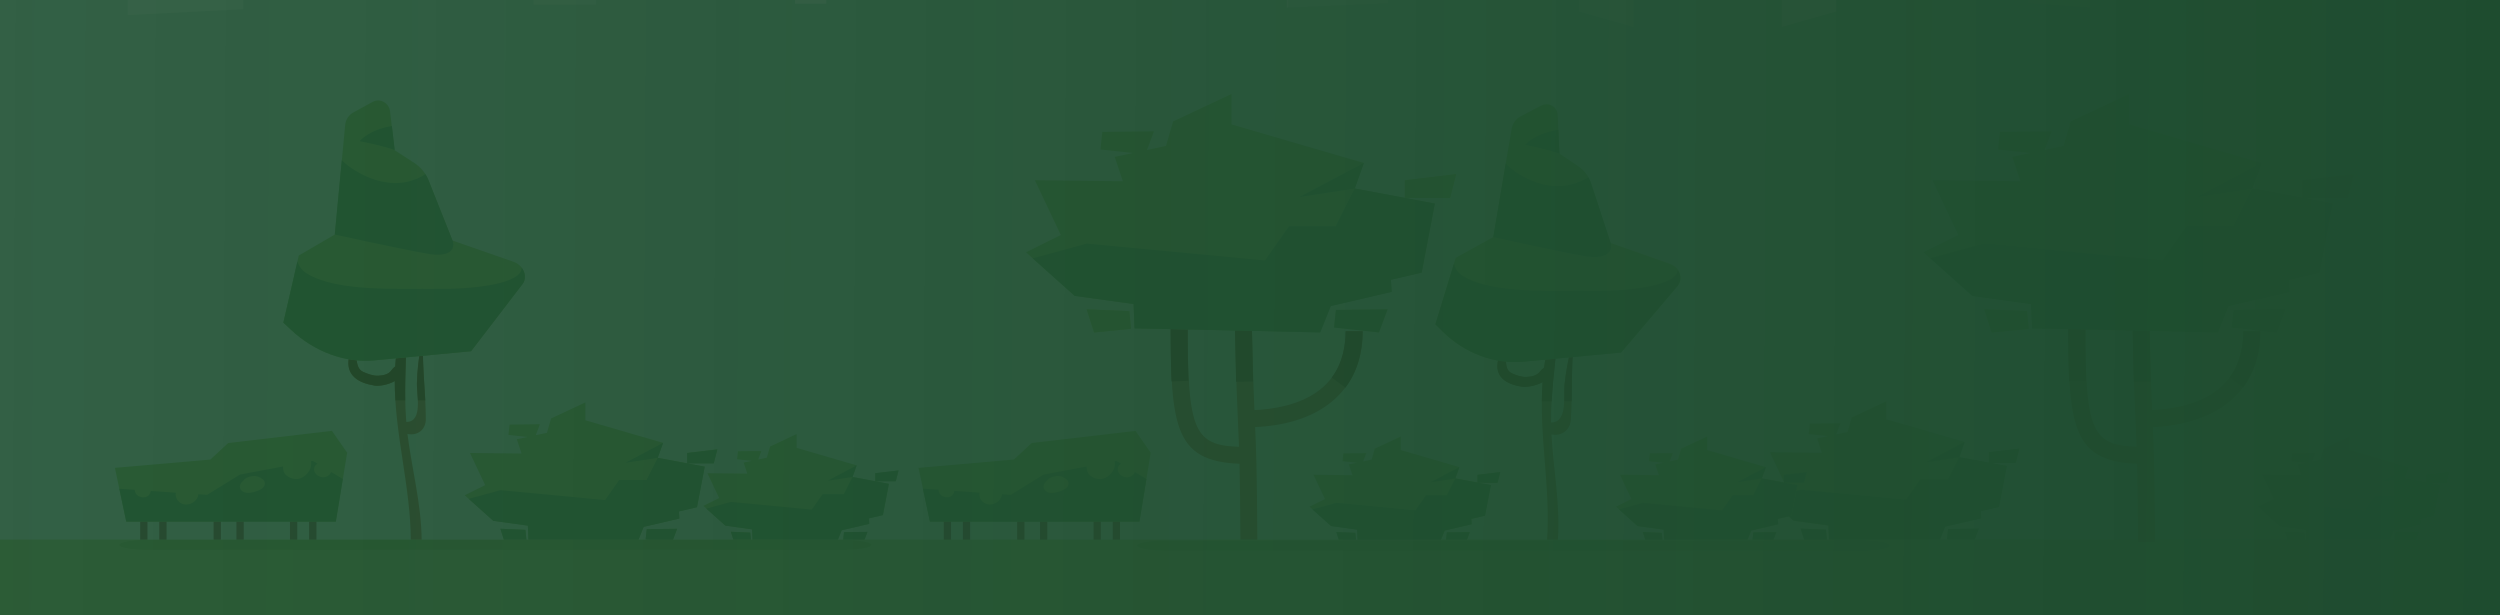 <svg width="390" height="96" viewBox="0 0 390 96" fill="none" xmlns="http://www.w3.org/2000/svg">
<rect x="0" y="0" width="390" height="96" fill="#333333" stroke="none"/>
<defs>
<linearGradient id="paint0_linear_239_32306" x1="390" y1="48" x2="0.01" y2="46.019" gradientUnits="userSpaceOnUse">
<stop stop-color="#1E4C2F"/>
<stop offset="1" stop-color="#1E4C2F" stop-opacity="0.86"/>
</linearGradient>
<clipPath id="clip0_239_32306">
<rect width="390" height="96" fill="white"/>
</clipPath>
</defs>
<g clip-path="url(#clip0_239_32306)">
<path d="M400 -297V103H0V-297" fill="white"/>
<path fill-rule="evenodd" clip-rule="evenodd" d="M9.322 -51.191L12.913 -54.24V-71.555L24.184 -106.035L24.744 -125.244H25.038L25.598 -106.035L36.86 -71.555V-54.24L40.451 -51.191V63.725H9.322V-51.191Z" fill="#D3ECDE"/>
<path d="M399.072 -78.007L387.801 -112.487L387.241 -131.705H386.948L386.388 -112.487L375.125 -78.007V-60.701L371.525 -57.652V57.273H399.997V-59.91L399.072 -60.701V-78.007Z" fill="#D3ECDE"/>
<path fill-rule="evenodd" clip-rule="evenodd" d="M177.581 -60.222L167.643 -77.955H166.755L166.266 -93.182H166.043L165.555 -77.955H156.097L155.599 -93.182H155.377L154.879 -77.955H153.999L144.061 -60.222H141.795L141.243 -83.626H140.977L140.426 -60.222H138.523V63.725H183.119V-60.222H181.199L180.648 -83.626H180.39L179.83 -60.222H177.581Z" fill="#D3ECDE"/>
<path fill-rule="evenodd" clip-rule="evenodd" d="M270.273 -45.011L260.335 -62.744H259.446L258.957 -77.971H258.726L258.237 -62.744H248.779L248.29 -77.971H248.068L247.57 -62.744H246.69L236.753 -45.011H234.486L233.935 -68.415H233.668L233.117 -45.011H231.215V78.936H275.802V-45.011H273.89L273.339 -68.415H273.082L272.522 -45.011H270.273Z" fill="#D3ECDE"/>
<path fill-rule="evenodd" clip-rule="evenodd" d="M103.129 -62.744L80.177 -77.971L65.68 -62.744V61.087H103.129V-62.744Z" fill="#D3ECDE"/>
<path fill-rule="evenodd" clip-rule="evenodd" d="M293.598 -91.519L316.549 -106.746L331.047 -91.519V32.312H293.598V-91.519Z" fill="#D3ECDE"/>
<path fill-rule="evenodd" clip-rule="evenodd" d="M375.493 -69.027L352.551 -84.254L338.053 -69.027V54.804H375.493V-69.027Z" fill="#D3ECDE"/>
<path fill-rule="evenodd" clip-rule="evenodd" d="M200.965 -61.893L204.894 -65.218V-84.142L217.205 -92.675L217.818 -113.68H218.138L218.752 -92.675L231.063 -84.142V-65.218L235 -61.893V63.725H200.965V-61.893Z" fill="#D3ECDE"/>
<path d="M400 0.592H397.858V-19.693L383.004 -24.457L368.827 -19.693V-3.773H361.947V-12.271L338.809 -13.559L326.027 -10.573V1.187L316.284 0.512V-11.8L296.196 -13.222L286.462 -9.088V1.792L277.956 4.209V-4.386L267.458 -6.706L254.818 -4.386V4.209L246.311 1.792V-17.204L236.578 -21.328L216.489 -19.915V0.512L200.729 1.187V-7.133L187.947 -10.137L164.818 -8.831V-3.773H157.938V-16.004L143.76 -20.768L128.907 -16.004V0.592H124.027L123.378 -16.688L107.609 -19.524L92.996 -18.457V0.716H83.244V-4.368L68.8 -7.791V-20.599L62.978 -21.728V-28.493L52.258 -29.648L45.484 -28.493V-22.244L37.929 -21.391V1.436L19.911 2.36V-1.728L12.64 -3.328L0 -2.52V103H400V0.592Z" fill="#B1DACA"/>
<path d="M315.004 69.997L314.444 72.193H310.275V70.557L315.004 69.997ZM303.733 84.157L307.875 84.602L308.666 82.477L303.902 82.531L303.724 84.157H303.733ZM280.906 82.468L281.59 84.611L285.004 84.264L284.844 82.637L280.915 82.468H280.906ZM306.479 68.966L294.266 65.41V62.602L288.879 65.126L288.222 67.384L286.462 67.757L287.102 66.033L282.337 66.086L282.159 67.713L285.155 68.033L283.475 68.397L284.222 70.646L276.106 70.548L278.497 75.606L275.279 77.197L279.777 81.224L285.208 81.971L285.306 84.219L302.435 84.593L303.413 82.157L309.03 80.85L308.959 79.739L311.804 79.073L313.022 72.708L305.626 71.322L306.462 68.966H306.479Z" fill="#73B550"/>
<path d="M305.653 71.311L300.578 72.084L306.489 68.955L305.653 71.311ZM303.884 74.813H299.582L297.377 77.96L280.915 76.395L275.938 77.755L279.813 81.222L285.244 81.968L285.342 84.217L302.471 84.591L303.449 82.155L309.066 80.848L308.995 79.737L311.84 79.071L313.058 72.706L305.671 71.32L303.902 74.813H303.884ZM310.275 70.555V72.191H314.444L315.004 69.995L310.275 70.555ZM303.733 84.155L307.875 84.6L308.666 82.475L303.902 82.528L303.724 84.155H303.733ZM280.906 82.466L281.591 84.608L285.004 84.262L284.844 82.635L280.915 82.466H280.906Z" fill="#388A43"/>
<path d="M111.902 70.103L111.342 72.281H107.209V70.654L111.902 70.094V70.103ZM100.72 84.156L104.836 84.601L105.627 82.494L100.898 82.547L100.72 84.156ZM78.062 82.485L78.738 84.609L82.125 84.272L81.965 82.654L78.062 82.485ZM103.44 69.09L91.325 65.561V62.77L85.974 65.276L85.325 67.516L83.582 67.889L84.222 66.183L79.494 66.236L79.316 67.845L82.294 68.165L80.623 68.521L81.369 70.752L73.316 70.663L75.689 75.676L72.498 77.258L76.96 81.249L82.347 81.996L82.436 84.227L99.44 84.601L100.409 82.183L105.982 80.885L105.911 79.774L108.729 79.116L109.938 72.796L102.605 71.418L103.44 69.081V69.09Z" fill="#73B550"/>
<path d="M102.612 71.419L97.573 72.192L103.439 69.09L102.604 71.428L102.612 71.419ZM100.861 74.894H96.586L94.399 78.014L78.061 76.468L73.119 77.819L76.959 81.259L82.346 82.005L82.435 84.237L99.439 84.61L100.408 82.192L105.981 80.894L105.91 79.783L108.728 79.125L109.937 72.805L102.604 71.428L100.852 74.894H100.861ZM107.208 70.663V72.29H111.341L111.901 70.112L107.208 70.672V70.663ZM100.719 84.156L104.835 84.601L105.626 82.494L100.897 82.548L100.719 84.156ZM78.061 82.485L78.737 84.61L82.124 84.272L81.964 82.654L78.061 82.485Z" fill="#388A43"/>
<path d="M140.169 73.392L139.742 75.081H136.542V73.827L140.169 73.401V73.392ZM131.52 84.254L134.702 84.601L135.316 82.974L131.662 83.01L131.529 84.254H131.52ZM114.009 82.956L114.534 84.601L117.156 84.334L117.031 83.09L114.018 82.956H114.009ZM133.636 72.601L124.267 69.872V67.721L120.133 69.659L119.627 71.392L118.276 71.685L118.773 70.361L115.12 70.396L114.987 71.641L117.289 71.89L116 72.165L116.578 73.89L110.356 73.819L112.187 77.694L109.725 78.912L113.173 81.996L117.342 82.574L117.413 84.299L130.56 84.583L131.307 82.716L135.618 81.712L135.565 80.859L137.742 80.352L138.676 75.472L133.005 74.405L133.645 72.592L133.636 72.601Z" fill="#73B550"/>
<path d="M132.987 74.406L129.094 75.002L133.636 72.602L132.996 74.406H132.987ZM131.636 77.091H128.33L126.632 79.499L114.001 78.299L110.188 79.348L113.156 82.006L117.325 82.584L117.396 84.308L130.543 84.593L131.29 82.726L135.601 81.722L135.548 80.868L137.725 80.362L138.659 75.482L132.987 74.415L131.636 77.099V77.091ZM136.543 73.819V75.073H139.743L140.17 73.384L136.543 73.811V73.819ZM131.53 84.255L134.712 84.602L135.325 82.975L131.672 83.01L131.539 84.255H131.53ZM114.019 82.957L114.543 84.602L117.165 84.335L117.041 83.091L114.027 82.957H114.019Z" fill="#388A43"/>
<path d="M281.849 73.65L281.431 75.295H278.311V74.068L281.858 73.65H281.849ZM273.404 84.263L276.507 84.601L277.102 83.01L273.529 83.046L273.395 84.263H273.404ZM256.293 83.001L256.8 84.601L259.36 84.344L259.235 83.126L256.284 83.001H256.293ZM275.467 72.877L266.311 70.21V68.103L262.275 69.997L261.787 71.695L260.471 71.979L260.951 70.69L257.378 70.726L257.244 71.944L259.493 72.183L258.231 72.45L258.791 74.13L252.711 74.059L254.507 77.846L252.098 79.037L255.467 82.059L259.538 82.619L259.609 84.299L272.453 84.584L273.182 82.761L277.395 81.775L277.342 80.939L279.475 80.441L280.391 75.668L274.853 74.628L275.484 72.859L275.467 72.877Z" fill="#73B550"/>
<path d="M274.836 74.644L271.032 75.222L275.467 72.875L274.836 74.635V74.644ZM273.512 77.266H270.285L268.632 79.622L256.294 78.448L252.561 79.471L255.458 82.066L259.529 82.626L259.601 84.306L272.445 84.591L273.174 82.768L277.387 81.782L277.334 80.946L279.467 80.448L280.383 75.675L274.845 74.635L273.521 77.257L273.512 77.266ZM278.303 74.075V75.302H281.423L281.841 73.657L278.294 74.075H278.303ZM273.396 84.271L276.498 84.608L277.094 83.017L273.521 83.053L273.387 84.271H273.396ZM256.285 83.008L256.792 84.608L259.352 84.351L259.227 83.133L256.276 83.008H256.285Z" fill="#388A43"/>
<path d="M234.045 73.65L233.627 75.295H230.507V74.068L234.054 73.65H234.045ZM225.601 84.263L228.703 84.601L229.298 83.01L225.725 83.046L225.592 84.263H225.601ZM208.49 83.001L208.996 84.601L211.556 84.344L211.432 83.126L208.481 83.001H208.49ZM227.663 72.877L218.507 70.21V68.103L214.463 69.997L213.974 71.695L212.658 71.979L213.138 70.69L209.565 70.726L209.432 71.944L211.681 72.183L210.418 72.45L210.978 74.13L204.898 74.059L206.694 77.846L204.285 79.037L207.654 82.059L211.725 82.619L211.796 84.299L224.641 84.584L225.37 82.761L229.583 81.775L229.53 80.939L231.663 80.441L232.578 75.668L227.041 74.628L227.672 72.859L227.663 72.877Z" fill="#73B550"/>
<path d="M227.022 74.644L223.217 75.222L227.653 72.875L227.022 74.635V74.644ZM225.697 77.266H222.471L220.817 79.622L208.479 78.448L204.746 79.471L207.644 82.066L211.715 82.626L211.786 84.306L224.631 84.591L225.359 82.768L229.573 81.782L229.519 80.946L231.653 80.448L232.568 75.675L227.031 74.635L225.706 77.257L225.697 77.266ZM230.488 74.075V75.302H233.608L234.026 73.657L230.479 74.075H230.488ZM225.582 84.271L228.684 84.608L229.279 83.017L225.706 83.053L225.573 84.271H225.582ZM208.471 83.008L208.977 84.608L211.537 84.351L211.413 83.133L208.462 83.008H208.471Z" fill="#388A43"/>
<path d="M382.071 73.65L381.654 75.295H378.534V74.068L382.08 73.65H382.071ZM373.627 84.263L376.729 84.601L377.325 83.01L373.751 83.046L373.618 84.263H373.627ZM356.516 83.001L357.023 84.601L359.583 84.344L359.458 83.126L356.507 83.001H356.516ZM375.689 72.877L366.534 70.21V68.103L362.498 69.997L362.009 71.695L360.694 71.979L361.174 70.69L357.6 70.726L357.467 71.944L359.716 72.183L358.454 72.45L359.014 74.13L352.934 74.059L354.729 77.846L352.32 79.037L355.689 82.059L359.76 82.619L359.831 84.299L372.676 84.584L373.405 82.761L377.618 81.775L377.565 80.939L379.698 80.441L380.614 75.668L375.076 74.628L375.707 72.859L375.689 72.877Z" fill="#73B550"/>
<path d="M375.059 74.644L371.254 75.222L375.69 72.875L375.059 74.635V74.644ZM373.734 77.266H370.508L368.854 79.622L356.517 78.448L352.783 79.471L355.681 82.066L359.752 82.626L359.823 84.306L372.668 84.591L373.397 82.768L377.61 81.782L377.557 80.946L379.69 80.448L380.605 75.675L375.068 74.635L373.743 77.257L373.734 77.266ZM378.525 74.075V75.302H381.645L382.063 73.657L378.517 74.075H378.525ZM373.619 84.271L376.721 84.608L377.317 83.017L373.743 83.053L373.61 84.271H373.619ZM356.508 83.008L357.014 84.608L359.574 84.351L359.45 83.133L356.499 83.008H356.508Z" fill="#388A43"/>
<path d="M61.583 59.446C61.565 67.739 64.063 75.934 64.09 84.379H65.778C65.752 78.717 64.267 73.268 63.556 67.677C63.592 67.686 63.618 67.703 63.654 67.712C65.183 67.979 66.436 67.001 66.427 65.374C66.418 61.579 65.885 57.792 65.983 53.979C65.983 53.792 65.69 53.775 65.654 53.952C65.307 55.952 65.076 57.837 65.032 59.872C64.996 61.499 66.001 65.81 63.423 65.819C63.405 65.819 63.387 65.828 63.379 65.828C62.925 60.361 63.503 54.948 63.441 49.472C63.441 49.268 63.165 49.286 63.112 49.446C62.241 52.041 61.814 54.61 61.654 57.17C61.432 57.33 61.245 57.508 61.076 57.757C60.614 58.432 59.77 58.575 59.023 58.619C58.241 58.663 57.361 58.334 56.658 58.023C55.814 57.641 55.707 56.761 55.601 55.952C55.512 55.312 54.543 55.161 54.419 55.863C53.93 58.601 55.974 59.766 58.401 60.148C59.183 60.272 60.596 60.014 61.592 59.437L61.583 59.446Z" fill="#88592F"/>
<path d="M66.347 62.458C66.196 59.631 65.921 56.813 65.992 53.969C65.992 53.782 65.698 53.764 65.663 53.942C65.316 55.942 65.085 57.827 65.041 59.862C65.023 60.475 65.156 61.462 65.192 62.458H66.347Z" fill="#451D00"/>
<path d="M58.392 60.156C59.174 60.28 60.587 60.023 61.583 59.445C61.583 60.449 61.618 61.454 61.681 62.458H63.218C63.139 58.129 63.485 53.818 63.441 49.462C63.441 49.258 63.165 49.276 63.112 49.436C62.241 52.031 61.814 54.6 61.654 57.16C61.432 57.32 61.245 57.498 61.076 57.747C60.614 58.422 59.77 58.565 59.023 58.609C58.241 58.654 57.361 58.325 56.658 58.014C55.814 57.631 55.707 56.751 55.601 55.943C55.512 55.303 54.543 55.151 54.419 55.854C53.93 58.591 55.974 59.756 58.401 60.138L58.392 60.156Z" fill="#451D00"/>
<path d="M58.171 15.873L55.104 17.562C54.393 17.953 53.922 18.682 53.851 19.527L52.233 36.593L46.615 39.864L44.197 50.336L45.397 51.456C49.051 54.869 53.806 56.656 58.411 56.22L73.477 54.798L81.513 44.318C82.393 43.171 81.664 41.384 80.108 40.842L70.588 37.527L66.837 28.104C66.402 27.011 65.628 26.069 64.642 25.429L61.557 23.429L60.846 17.375C60.695 16.051 59.273 15.269 58.153 15.891L58.171 15.873Z" fill="#73B550"/>
<path d="M67.048 39.641C62.017 38.752 52.23 36.584 52.23 36.584L53.323 25.001C54.301 26.104 59.945 30.326 65.368 27.73C65.679 27.579 66.034 27.401 66.354 27.161C66.541 27.463 66.719 27.775 66.843 28.104L70.594 37.526H70.603C70.603 37.526 71.679 40.246 67.048 39.65V39.641ZM61.572 23.41L61.136 19.668C57.617 20.21 56.079 22.015 56.132 22.023C60.025 22.788 61.572 23.401 61.572 23.401V23.41ZM81.368 41.739C81.51 44.299 73.759 45.144 68.177 45.063C62.434 44.983 52.621 45.623 47.839 42.655C47.101 42.192 46.63 41.526 46.399 40.788L44.203 50.326L45.403 51.446C49.056 54.859 53.812 56.646 58.416 56.21L73.483 54.788L81.519 44.308C82.097 43.552 81.972 42.521 81.376 41.748L81.368 41.739Z" fill="#388A43"/>
<path d="M240.648 59.614C240.025 67.827 241.928 75.934 241.341 84.289H243.03C243.421 78.689 242.328 73.294 242.025 67.756C242.061 67.765 242.088 67.783 242.114 67.791C243.625 68.058 244.95 67.08 245.056 65.471C245.323 61.711 245.065 57.969 245.439 54.191C245.456 54.005 245.154 53.987 245.11 54.165C244.612 56.147 244.256 58.014 244.052 60.023C243.892 61.631 244.585 65.898 242.008 65.907C241.99 65.907 241.972 65.916 241.963 65.916C241.91 60.503 242.879 55.143 243.216 49.72C243.225 49.516 242.959 49.534 242.888 49.694C241.83 52.263 241.216 54.814 240.87 57.347C240.639 57.507 240.434 57.685 240.248 57.934C239.732 58.6 238.879 58.752 238.132 58.787C237.341 58.831 236.488 58.511 235.812 58.2C234.994 57.818 234.959 56.956 234.905 56.156C234.861 55.516 233.91 55.365 233.723 56.067C233.03 58.778 234.994 59.934 237.394 60.307C238.168 60.431 239.599 60.174 240.639 59.605L240.648 59.614Z" fill="#88592F"/>
<path d="M245.191 62.601C245.244 59.801 245.173 57.01 245.457 54.201C245.475 54.015 245.173 53.997 245.128 54.175C244.631 56.157 244.275 58.023 244.071 60.032C244.008 60.637 244.071 61.615 244.035 62.601H245.191Z" fill="#451D00"/>
<path d="M237.404 60.325C238.177 60.45 239.608 60.192 240.648 59.623C240.577 60.619 240.542 61.614 240.524 62.61H242.062C242.302 58.325 242.959 54.05 243.226 49.748C243.235 49.543 242.968 49.561 242.897 49.721C241.84 52.29 241.226 54.841 240.879 57.374C240.648 57.534 240.444 57.712 240.257 57.961C239.742 58.628 238.888 58.779 238.142 58.814C237.351 58.859 236.497 58.539 235.822 58.228C235.004 57.846 234.968 56.983 234.915 56.183C234.871 55.543 233.92 55.392 233.733 56.094C233.04 58.806 235.004 59.961 237.404 60.334V60.325Z" fill="#451D00"/>
<path d="M240.411 16.476L237.22 18.147C236.482 18.529 235.957 19.258 235.815 20.084L232.953 36.982L227.095 40.227L223.922 50.591L225.042 51.702C228.455 55.08 233.077 56.849 237.709 56.413L252.882 55L261.682 44.627C262.642 43.489 262.055 41.72 260.535 41.187L251.264 37.907L248.206 28.582C247.851 27.498 247.149 26.564 246.206 25.933L243.273 23.951L243.006 17.951C242.944 16.636 241.593 15.871 240.42 16.485L240.411 16.476Z" fill="#73B550"/>
<path d="M247.557 40.014C242.589 39.134 232.962 36.983 232.962 36.983L234.9 25.516C235.797 26.609 241.14 30.787 246.749 28.209C247.069 28.058 247.442 27.881 247.771 27.641C247.94 27.934 248.091 28.245 248.197 28.574L251.255 37.898H251.264C251.264 37.898 252.135 40.592 247.549 40.005L247.557 40.014ZM243.264 23.952L243.104 20.254C239.549 20.787 237.877 22.574 237.931 22.592C241.762 23.347 243.264 23.961 243.264 23.961V23.952ZM261.726 42.094C261.682 44.627 253.869 45.472 248.286 45.383C242.553 45.303 232.695 45.934 228.117 43.001C227.406 42.547 226.997 41.881 226.811 41.152L223.922 50.592L225.042 51.703C228.455 55.081 233.077 56.849 237.709 56.414L252.882 55.001L261.682 44.627C262.313 43.881 262.26 42.858 261.726 42.094Z" fill="#388A43"/>
<path d="M23.005 78.814H21.867V85.108H23.005V78.814Z" fill="#653E36"/>
<path d="M25.983 78.814H24.846V85.108H25.983V78.814Z" fill="#653E36"/>
<path d="M34.456 78.814H33.318V85.108H34.456V78.814Z" fill="#653E36"/>
<path d="M38.021 78.814H36.883V85.108H38.021V78.814Z" fill="#653E36"/>
<path d="M46.372 78.814H45.234V85.108H46.372V78.814Z" fill="#653E36"/>
<path d="M49.362 78.814H48.225V85.108H49.362V78.814Z" fill="#653E36"/>
<path d="M52.39 81.375H19.697L17.928 72.984L32.817 71.686L35.599 69.108L51.777 67.215L54.15 70.628L52.39 81.375Z" fill="#73B550"/>
<path d="M18.611 76.245L19.696 81.374H52.38L53.474 74.725L51.66 73.632C51.598 73.783 51.509 73.925 51.402 74.041C51.047 74.423 50.434 74.556 49.936 74.378C49.331 74.156 48.878 73.641 49.02 72.956C49.082 72.672 49.278 72.467 49.527 72.343L48.78 71.898L48.514 71.952C48.558 72.156 48.567 72.37 48.531 72.583C48.487 73.329 47.891 74.023 47.305 74.405C46.469 74.956 45.447 74.769 44.7 74.174C44.274 73.836 44.122 73.294 44.149 72.769L37.429 74.032L32.309 77.196L30.94 77.098C30.94 77.178 30.922 77.267 30.905 77.347C30.665 78.29 29.527 78.903 28.602 78.654C27.927 78.467 27.393 77.836 27.402 77.125C27.402 77.027 27.42 76.938 27.438 76.858L23.518 76.583C23.491 76.814 23.393 77.036 23.225 77.232C22.913 77.587 22.336 77.658 21.909 77.516C21.402 77.347 21.073 76.992 21.029 76.45C21.029 76.441 21.029 76.423 21.029 76.405L18.611 76.236V76.245ZM37.927 75.018C38.256 74.529 38.94 74.307 39.5 74.263C40.096 74.218 40.638 74.441 41.074 74.85C41.411 75.161 41.376 75.712 41.074 76.023C40.682 76.432 40.06 76.636 39.536 76.769C38.94 76.93 38.185 77.001 37.696 76.538C37.189 76.058 37.456 75.374 37.927 75.018Z" fill="#388A43"/>
<path d="M148.364 78.822H147.227V85.116H148.364V78.822Z" fill="#653E36"/>
<path d="M151.343 78.822H150.205V85.116H151.343V78.822Z" fill="#653E36"/>
<path d="M159.816 78.822H158.678V85.116H159.816V78.822Z" fill="#653E36"/>
<path d="M163.38 78.822H162.242V85.116H163.38V78.822Z" fill="#653E36"/>
<path d="M171.732 78.822H170.594V85.116H171.732V78.822Z" fill="#653E36"/>
<path d="M174.722 78.822H173.584V85.116H174.722V78.822Z" fill="#653E36"/>
<path d="M177.751 81.375H145.058L143.289 72.984L158.178 71.686L160.96 69.108L177.138 67.215L179.511 70.628L177.751 81.375Z" fill="#73B550"/>
<path d="M143.984 76.245L145.069 81.374H177.753L178.847 74.725L177.033 73.632C176.971 73.783 176.882 73.925 176.775 74.041C176.42 74.423 175.807 74.556 175.309 74.378C174.704 74.156 174.251 73.641 174.393 72.956C174.455 72.672 174.651 72.467 174.9 72.343L174.153 71.898L173.887 71.952C173.931 72.156 173.94 72.37 173.904 72.583C173.86 73.329 173.264 74.023 172.678 74.405C171.842 74.956 170.82 74.769 170.073 74.174C169.647 73.836 169.495 73.294 169.522 72.769L162.802 74.032L157.682 77.196L156.313 77.098C156.313 77.178 156.295 77.267 156.278 77.347C156.038 78.29 154.9 78.903 153.975 78.654C153.3 78.467 152.767 77.836 152.775 77.125C152.775 77.027 152.793 76.938 152.811 76.858L148.891 76.583C148.864 76.814 148.767 77.036 148.598 77.232C148.287 77.587 147.709 77.658 147.282 77.516C146.775 77.347 146.447 76.992 146.402 76.45C146.402 76.441 146.402 76.423 146.402 76.405L143.984 76.236V76.245ZM163.3 75.018C163.629 74.529 164.313 74.307 164.873 74.263C165.469 74.218 166.011 74.441 166.447 74.85C166.784 75.161 166.749 75.712 166.447 76.023C166.055 76.432 165.433 76.636 164.909 76.769C164.313 76.93 163.558 77.001 163.069 76.538C162.562 76.058 162.829 75.374 163.3 75.018Z" fill="#388A43"/>
<path d="M194.268 66.662V64.004C200.116 64.004 209.921 62.404 209.921 51.666H212.579C212.579 61.053 205.734 66.662 194.276 66.662H194.268Z" fill="#88592F"/>
<path d="M193.503 84.512C193.441 72.823 193.316 70.228 193.138 66.308C193.005 63.348 192.836 59.668 192.641 50.717L195.29 50.654C195.485 59.57 195.654 63.241 195.787 66.183C195.965 70.139 196.081 72.752 196.152 84.494L193.494 84.512H193.503Z" fill="#88592F"/>
<path d="M194.526 72.37C183.157 72.37 182.615 66.974 182.615 49.898H185.273C185.273 67.863 186.135 69.712 194.535 69.712V72.37H194.526Z" fill="#88592F"/>
<path d="M209.878 60.485L207.754 58.894C209.549 56.511 209.914 53.649 209.914 51.676H212.572C212.572 55.089 211.647 58.138 209.878 60.485Z" fill="#451D00"/>
<path d="M192.827 59.561C192.765 56.61 192.712 53.668 192.641 50.717L195.29 50.654C195.352 53.605 195.414 56.556 195.476 59.508L192.818 59.561H192.827Z" fill="#451D00"/>
<path d="M182.749 59.507C182.633 56.227 182.615 52.956 182.615 49.898H185.273C185.273 52.929 185.291 56.174 185.397 59.41L182.749 59.498V59.507Z" fill="#451D00"/>
<path d="M0 84.177L0 114.295L400 114.295V84.177L0 84.177Z" fill="#83BF63"/>
<path d="M192.116 14.662L183.005 18.938L181.894 22.76L173.894 24.476L175.165 28.271L161.449 28.12L165.494 36.662L160.062 39.355L167.654 46.155L176.836 47.427L176.987 51.222L205.947 51.853L207.6 47.738L217.094 45.524L216.978 43.64L221.778 42.52L223.831 31.756L211.334 29.409L212.756 25.427L192.116 19.409V14.662Z" fill="#73B550"/>
<path d="M219.166 30.877H226.206L227.157 27.17L219.166 28.121V30.877Z" fill="#B8DC64"/>
<path d="M171.672 23.322L178.676 24.077L180.019 20.486L171.965 20.575L171.672 23.322Z" fill="#73B550"/>
<path d="M208.107 51.099L215.112 51.855L216.454 48.264L208.401 48.352L208.107 51.099Z" fill="#B8DC64"/>
<path d="M176.444 51.285L170.675 51.863L169.52 48.254L176.168 48.538L176.444 51.285Z" fill="#B8DC64"/>
<path d="M202.756 30.717L211.343 29.401L212.756 25.428L202.756 30.717Z" fill="#388A43"/>
<path d="M223.833 31.759L211.344 29.412L208.358 35.323H201.078L197.344 40.639L169.522 37.999L161.113 40.301L167.656 46.159L176.838 47.43L176.989 51.225L205.949 51.857L207.602 47.741L217.096 45.528L216.98 43.643L221.78 42.523L223.833 31.759Z" fill="#388A43"/>
<path d="M219.166 30.877H226.206L227.157 27.17L219.166 28.121V30.877Z" fill="#73B550"/>
<path d="M208.107 51.097L215.112 51.853L216.454 48.262L208.401 48.351L208.107 51.097Z" fill="#388A43"/>
<path d="M176.448 51.287L170.679 51.865L169.523 48.256L176.172 48.54L176.448 51.287Z" fill="#73B550"/>
<path d="M334.301 66.662V64.004C340.15 64.004 349.954 62.404 349.954 51.666H352.612C352.612 61.053 345.767 66.662 334.31 66.662H334.301Z" fill="#88592F"/>
<path d="M333.536 84.512C333.474 72.823 333.349 70.228 333.172 66.308C333.038 63.348 332.869 59.668 332.674 50.717L335.323 50.654C335.518 59.57 335.687 63.241 335.82 66.183C335.998 70.139 336.114 72.752 336.185 84.494L333.527 84.512H333.536Z" fill="#88592F"/>
<path d="M334.56 72.37C323.191 72.37 322.648 66.974 322.648 49.898H325.306C325.306 67.863 326.168 69.712 334.568 69.712V72.37H334.56Z" fill="#88592F"/>
<path d="M349.912 60.485L347.787 58.894C349.583 56.511 349.947 53.649 349.947 51.676H352.605C352.605 55.089 351.68 58.138 349.912 60.485Z" fill="#451D00"/>
<path d="M332.864 59.561C332.802 56.61 332.749 53.668 332.678 50.717L335.327 50.654C335.389 53.605 335.451 56.556 335.513 59.508L332.855 59.561H332.864Z" fill="#451D00"/>
<path d="M322.776 59.507C322.66 56.227 322.643 52.956 322.643 49.898H325.3C325.3 52.929 325.318 56.174 325.425 59.41L322.776 59.498V59.507Z" fill="#451D00"/>
<path d="M332.15 14.662L323.039 18.938L321.928 22.76L313.928 24.476L315.19 28.271L301.483 28.12L305.519 36.662L300.088 39.355L307.688 46.155L316.861 47.427L317.021 51.222L345.981 51.853L347.635 47.738L357.128 45.524L357.003 43.64L361.812 42.52L363.866 31.756L351.368 29.409L352.79 25.427L332.15 19.409V14.662Z" fill="#73B550"/>
<path d="M359.201 30.877H366.241L367.192 27.17L359.201 28.121V30.877Z" fill="#B8DC64"/>
<path d="M311.705 23.322L318.71 24.077L320.052 20.486L311.998 20.575L311.705 23.322Z" fill="#73B550"/>
<path d="M348.141 51.099L355.145 51.855L356.487 48.264L348.434 48.352L348.141 51.099Z" fill="#B8DC64"/>
<path d="M316.479 51.285L310.701 51.863L309.555 48.254L316.195 48.538L316.479 51.285Z" fill="#B8DC64"/>
<path d="M342.791 30.717L351.369 29.401L352.791 25.428L342.791 30.717Z" fill="#388A43"/>
<path d="M363.868 31.759L351.371 29.412L348.393 35.323H341.113L337.38 40.639L309.557 37.999L301.148 40.301L307.691 46.159L316.864 47.43L317.024 51.225L345.984 51.857L347.637 47.741L357.131 45.528L357.006 43.643L361.815 42.523L363.868 31.759Z" fill="#388A43"/>
<path d="M359.201 30.877H366.241L367.192 27.17L359.201 28.121V30.877Z" fill="#73B550"/>
<path d="M348.143 51.097L355.147 51.853L356.489 48.262L348.436 48.351L348.143 51.097Z" fill="#388A43"/>
<path d="M316.483 51.287L310.705 51.865L309.559 48.256L316.199 48.54L316.483 51.287Z" fill="#73B550"/>
<path d="M131.5 85.775H23.056C20.602 85.775 18.611 85.428 18.611 85.002C18.611 84.575 20.602 84.228 23.056 84.228H131.491C133.945 84.228 135.936 84.575 135.936 85.002C135.936 85.428 133.945 85.775 131.491 85.775H131.5Z" fill="#6AAB48"/>
<path d="M290.284 85.881H181.849C179.395 85.881 177.404 85.534 177.404 85.107C177.404 84.681 179.395 84.334 181.849 84.334H290.284C292.738 84.334 294.729 84.681 294.729 85.107C294.729 85.534 292.738 85.881 290.284 85.881Z" fill="#6AAB48"/>
<rect width="390" height="96" fill="url(#paint0_linear_239_32306)"/>
</g>
</svg>

